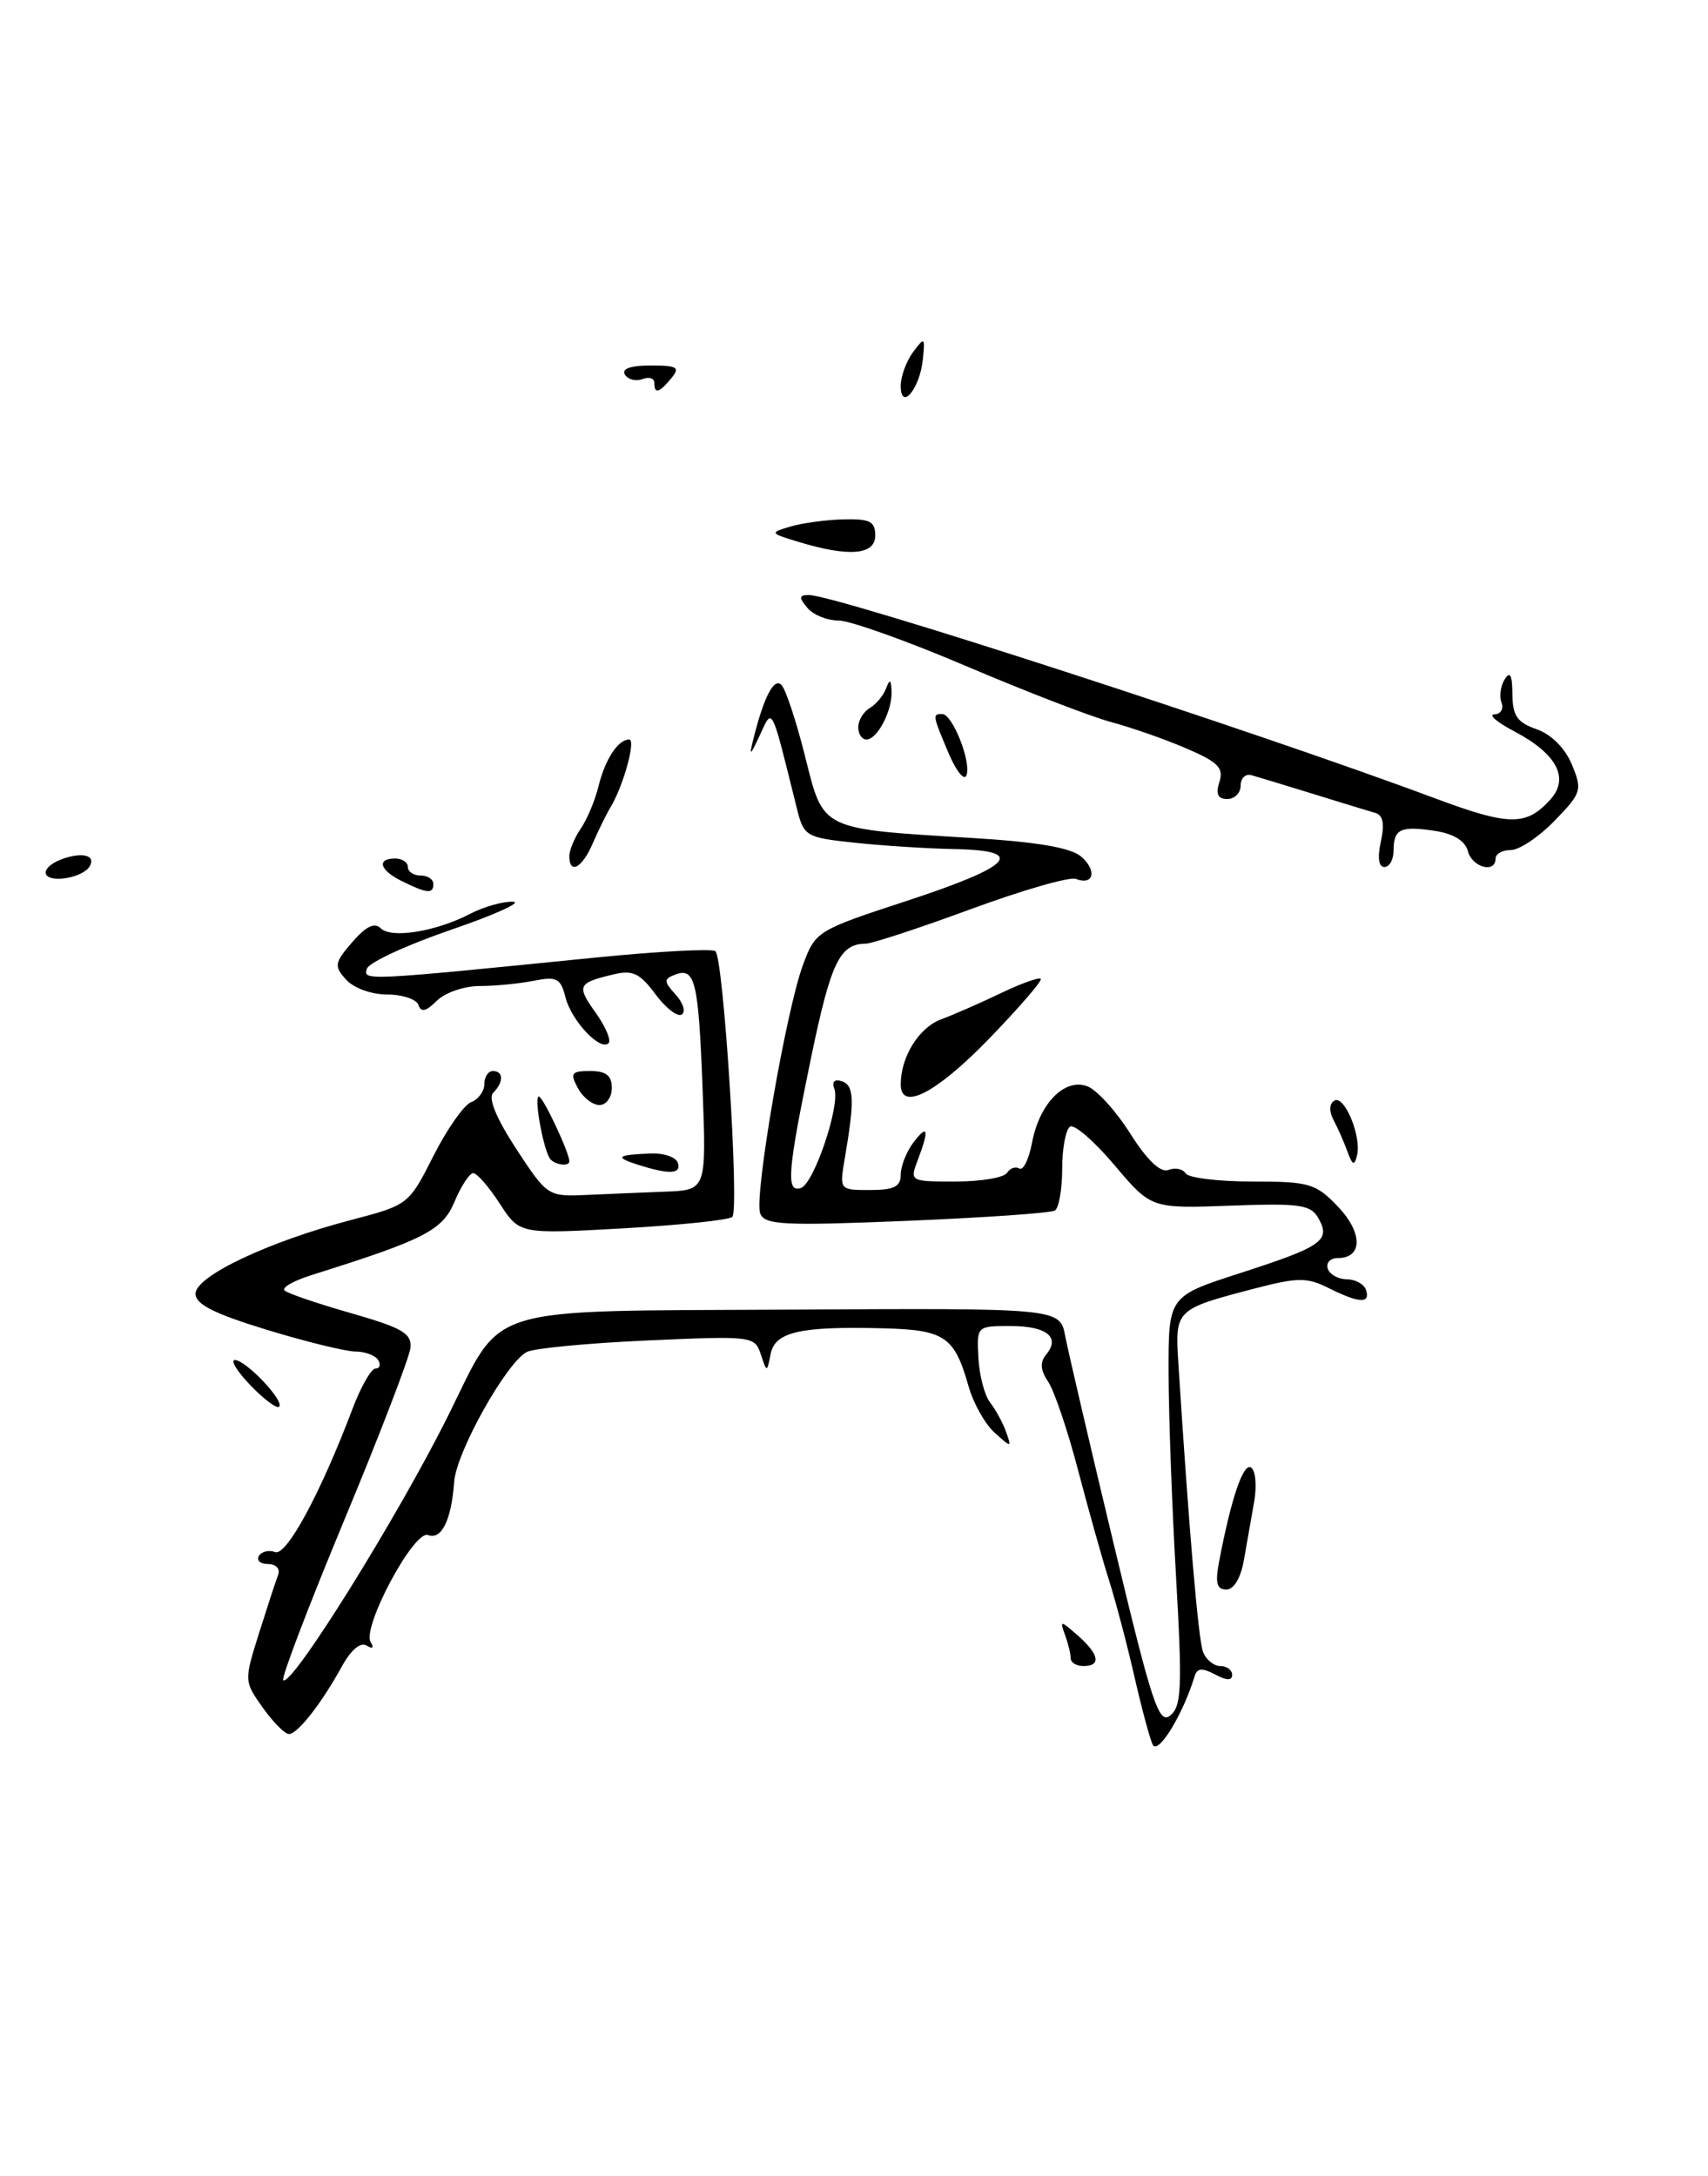 <?xml version="1.0" encoding="UTF-8" standalone="no"?>
<!DOCTYPE svg PUBLIC "-//W3C//DTD SVG 1.1//EN" "http://www.w3.org/Graphics/SVG/1.1/DTD/svg11.dtd" >
<svg xmlns="http://www.w3.org/2000/svg" xmlns:xlink="http://www.w3.org/1999/xlink" version="1.1" viewBox="0 0 201 256">
 <g >
 <path fill="currentColor"
d=" M 103.00 63.00 C 103.00 61.34 102.37 61.02 99.25 61.10 C 97.19 61.15 94.38 61.54 93.00 61.95 C 90.55 62.68 90.58 62.72 94.00 63.76 C 99.92 65.55 103.00 65.29 103.00 63.00 Z  M 135.68 205.30 C 135.39 204.81 134.43 201.29 133.55 197.46 C 132.68 193.63 131.32 188.47 130.54 186.00 C 129.75 183.53 128.11 177.68 126.88 173.00 C 125.66 168.32 124.07 163.63 123.36 162.57 C 122.43 161.19 122.36 160.27 123.11 159.36 C 124.82 157.31 123.18 156.00 118.91 156.00 C 114.95 156.00 114.94 156.01 115.14 159.75 C 115.25 161.81 115.87 164.18 116.52 165.00 C 117.16 165.82 118.01 167.37 118.39 168.44 C 119.07 170.34 119.04 170.34 117.04 168.54 C 115.91 167.52 114.54 165.07 113.98 163.09 C 112.33 157.24 111.19 156.46 104.00 156.27 C 94.18 156.01 91.21 156.68 90.69 159.28 C 90.25 161.50 90.25 161.50 89.53 159.32 C 88.82 157.18 88.51 157.15 76.15 157.70 C 69.19 158.01 62.83 158.62 62.00 159.05 C 59.60 160.28 53.71 170.81 53.45 174.31 C 53.12 178.84 51.96 181.20 50.37 180.59 C 48.72 179.96 42.56 191.48 43.62 193.19 C 44.04 193.87 43.85 194.03 43.15 193.59 C 42.43 193.15 41.30 194.10 40.24 196.03 C 37.83 200.42 35.02 204.00 34.00 204.00 C 33.52 204.00 32.14 202.60 30.92 200.89 C 28.72 197.80 28.72 197.74 30.48 192.14 C 31.46 189.04 32.47 185.94 32.74 185.25 C 33.00 184.56 32.47 184.00 31.55 184.00 C 30.63 184.00 30.15 183.57 30.47 183.04 C 30.80 182.52 31.66 182.31 32.38 182.59 C 33.71 183.10 37.73 175.67 41.48 165.75 C 42.46 163.14 43.69 161.00 44.19 161.00 C 44.70 161.00 44.84 160.55 44.50 160.00 C 44.16 159.45 42.96 159.00 41.84 159.00 C 40.71 159.00 36.01 157.85 31.39 156.44 C 25.18 154.54 23.00 153.44 23.01 152.19 C 23.02 150.13 31.62 146.06 41.30 143.53 C 48.06 141.76 48.11 141.72 51.00 136.00 C 52.60 132.84 54.60 129.98 55.45 129.66 C 56.30 129.33 57.00 128.37 57.00 127.53 C 57.00 126.69 57.45 126.00 58.00 126.00 C 59.27 126.00 59.29 127.31 58.04 128.56 C 57.42 129.18 58.39 131.54 60.75 135.16 C 64.39 140.71 64.49 140.78 68.97 140.58 C 71.46 140.47 75.67 140.29 78.31 140.19 C 83.13 140.00 83.13 140.00 82.68 128.09 C 82.20 115.39 81.80 113.75 79.42 114.67 C 78.09 115.18 78.10 115.46 79.52 117.02 C 80.41 118.00 80.72 119.05 80.22 119.36 C 79.73 119.67 78.33 118.58 77.12 116.95 C 75.31 114.50 74.45 114.09 72.21 114.63 C 67.97 115.64 67.83 115.95 70.09 119.13 C 71.26 120.77 71.95 122.39 71.62 122.72 C 70.64 123.70 67.23 120.07 66.54 117.31 C 65.98 115.09 65.52 114.85 62.83 115.38 C 61.13 115.72 58.26 116.00 56.45 116.00 C 54.63 116.00 52.36 116.78 51.40 117.74 C 50.15 118.99 49.54 119.13 49.25 118.24 C 49.02 117.56 47.37 117.00 45.57 117.00 C 43.73 117.00 41.62 116.24 40.73 115.25 C 39.29 113.65 39.35 113.28 41.46 110.83 C 43.06 108.98 44.08 108.48 44.81 109.21 C 46.05 110.45 51.34 109.59 55.36 107.49 C 56.94 106.67 59.19 106.04 60.36 106.08 C 61.54 106.12 58.25 107.61 53.06 109.39 C 47.87 111.17 43.42 113.23 43.18 113.96 C 42.70 115.39 42.83 115.39 70.00 112.66 C 77.42 111.92 83.81 111.58 84.19 111.90 C 85.15 112.72 87.03 142.34 86.18 143.16 C 85.81 143.53 80.02 144.13 73.32 144.51 C 61.14 145.19 61.14 145.19 58.82 141.61 C 57.54 139.64 56.14 138.02 55.70 138.01 C 55.26 138.01 54.27 139.51 53.50 141.35 C 52.08 144.75 49.99 145.82 36.68 150.00 C 34.58 150.66 33.14 151.47 33.48 151.81 C 33.81 152.15 37.33 153.35 41.29 154.48 C 47.37 156.22 48.47 156.87 48.30 158.58 C 48.18 159.70 44.67 168.85 40.48 178.91 C 36.30 188.97 33.08 197.41 33.33 197.66 C 34.26 198.59 46.84 178.41 52.76 166.50 C 59.30 153.35 56.31 154.27 92.93 154.07 C 124.73 153.89 124.73 153.89 125.36 157.20 C 125.71 159.01 128.29 170.08 131.10 181.79 C 135.58 200.49 136.38 202.93 137.73 201.81 C 139.05 200.71 139.14 198.49 138.40 185.52 C 137.92 177.26 137.53 166.45 137.52 161.50 C 137.50 152.50 137.50 152.50 145.92 149.78 C 155.59 146.66 156.62 145.94 155.17 143.35 C 154.26 141.72 153.05 141.54 144.80 141.84 C 135.47 142.18 135.47 142.18 131.16 137.08 C 128.79 134.27 126.44 132.23 125.93 132.54 C 125.42 132.86 125.00 135.09 125.00 137.50 C 125.00 139.91 124.61 142.12 124.14 142.41 C 123.67 142.71 115.80 143.25 106.67 143.63 C 92.16 144.22 89.98 144.11 89.46 142.75 C 88.72 140.82 92.49 118.92 94.50 113.50 C 95.96 109.56 96.15 109.44 106.66 106.00 C 119.20 101.89 120.91 100.05 112.33 99.89 C 109.12 99.83 103.83 99.49 100.56 99.14 C 94.78 98.52 94.59 98.40 93.75 95.00 C 90.70 82.74 90.94 83.21 89.41 86.51 C 88.28 88.94 88.14 89.03 88.64 87.00 C 89.91 81.93 91.08 79.68 91.97 80.59 C 92.46 81.09 93.71 84.86 94.74 88.97 C 96.94 97.74 96.42 97.49 114.50 98.59 C 122.05 99.05 126.04 99.73 127.23 100.77 C 129.13 102.42 128.71 104.21 126.61 103.40 C 125.88 103.12 120.32 104.72 114.26 106.95 C 108.21 109.18 102.63 111.01 101.87 111.02 C 98.81 111.05 97.78 113.20 95.44 124.47 C 92.67 137.86 92.47 140.34 94.25 139.76 C 95.78 139.27 98.90 130.04 98.19 128.11 C 97.87 127.24 98.20 126.91 99.09 127.21 C 100.52 127.70 100.58 129.44 99.42 136.25 C 98.78 140.00 98.78 140.00 102.39 140.00 C 105.21 140.00 106.00 139.60 106.00 138.19 C 106.00 137.20 106.66 135.51 107.47 134.44 C 109.19 132.16 109.38 132.86 108.02 136.43 C 107.05 138.99 107.06 139.00 112.47 139.00 C 115.44 139.00 118.16 138.54 118.51 137.98 C 118.86 137.42 119.51 137.20 119.96 137.47 C 120.41 137.75 121.08 136.39 121.45 134.44 C 122.31 129.83 125.28 126.80 127.95 127.79 C 129.05 128.19 131.33 130.70 133.01 133.36 C 135.01 136.51 136.57 137.99 137.50 137.64 C 138.29 137.33 139.20 137.52 139.53 138.04 C 139.85 138.57 143.38 139.00 147.37 139.00 C 154.09 139.00 154.83 139.22 157.44 141.94 C 160.38 145.01 160.38 148.00 157.45 148.00 C 156.56 148.00 156.02 148.56 156.25 149.25 C 156.48 149.94 157.50 150.50 158.50 150.50 C 159.51 150.51 160.52 151.07 160.75 151.75 C 161.30 153.39 159.96 153.33 156.37 151.54 C 153.79 150.25 152.74 150.26 147.48 151.63 C 138.38 154.01 138.28 154.11 138.66 160.20 C 139.90 179.74 141.02 192.89 141.57 194.32 C 141.92 195.25 142.84 196.00 143.61 196.00 C 144.37 196.00 145.00 196.47 145.00 197.04 C 145.00 197.73 144.35 197.72 142.99 196.99 C 141.46 196.18 140.88 196.23 140.58 197.21 C 139.27 201.57 136.36 206.38 135.68 205.30 Z  M 126.00 195.08 C 126.00 194.58 125.70 193.34 125.33 192.33 C 124.70 190.60 124.78 190.61 126.83 192.40 C 129.36 194.63 129.62 196.00 127.50 196.00 C 126.67 196.00 126.00 195.59 126.00 195.08 Z  M 143.46 183.75 C 144.87 176.31 146.31 172.07 147.22 172.64 C 147.75 172.97 147.92 174.76 147.60 176.62 C 147.27 178.48 146.73 181.57 146.39 183.50 C 146.02 185.64 145.21 187.00 144.31 187.00 C 143.19 187.00 142.99 186.22 143.46 183.75 Z  M 29.49 162.99 C 27.91 161.35 27.08 160.00 27.64 160.00 C 28.93 160.00 33.51 164.83 32.85 165.49 C 32.58 165.76 31.07 164.63 29.49 162.99 Z  M 75.00 137.00 C 72.26 136.12 72.61 135.85 76.68 135.70 C 78.16 135.65 79.55 136.14 79.77 136.80 C 80.21 138.14 78.74 138.20 75.00 137.00 Z  M 64.68 136.25 C 63.86 134.87 62.83 129.00 63.41 129.00 C 63.90 129.00 67.00 135.58 67.00 136.62 C 67.00 137.31 65.13 137.01 64.68 136.25 Z  M 158.58 135.50 C 158.18 134.40 157.45 132.73 156.95 131.80 C 156.39 130.74 156.42 129.86 157.02 129.49 C 158.20 128.76 160.24 133.68 159.70 135.92 C 159.39 137.19 159.16 137.10 158.58 135.50 Z  M 68.00 128.00 C 67.06 126.24 67.24 126.00 69.46 126.00 C 71.33 126.00 72.00 126.53 72.00 128.00 C 72.00 129.10 71.34 130.00 70.54 130.00 C 69.73 130.00 68.59 129.10 68.00 128.00 Z  M 106.00 127.57 C 106.00 124.34 108.13 120.90 110.73 119.93 C 112.25 119.36 115.44 117.97 117.80 116.83 C 120.17 115.70 122.28 114.94 122.48 115.15 C 122.69 115.36 119.92 118.56 116.33 122.27 C 110.14 128.63 106.00 130.76 106.00 127.57 Z  M 47.25 103.64 C 44.68 102.37 44.29 101.00 46.50 101.00 C 47.33 101.00 48.00 101.45 48.00 102.00 C 48.00 102.55 48.67 103.00 49.50 103.00 C 50.33 103.00 51.00 103.45 51.00 104.00 C 51.00 105.20 50.24 105.12 47.25 103.64 Z  M 5.44 102.90 C 5.13 102.39 5.91 101.59 7.19 101.11 C 9.65 100.18 11.36 100.61 10.53 101.95 C 9.74 103.22 6.06 103.91 5.44 102.90 Z  M 67.00 100.72 C 67.00 100.02 67.61 98.56 68.35 97.47 C 69.09 96.39 70.03 94.15 70.43 92.51 C 71.21 89.33 72.73 87.00 74.04 87.00 C 74.87 87.00 73.37 92.45 71.83 95.00 C 71.33 95.83 70.40 97.74 69.74 99.25 C 68.51 102.12 67.00 102.93 67.00 100.72 Z  M 162.50 99.00 C 162.96 96.91 162.76 95.89 161.83 95.63 C 161.10 95.42 157.80 94.42 154.50 93.39 C 151.20 92.37 147.94 91.38 147.25 91.19 C 146.56 91.01 146.00 91.56 146.00 92.43 C 146.00 93.29 145.29 94.00 144.43 94.00 C 143.32 94.00 143.05 93.42 143.50 91.99 C 144.03 90.33 143.35 89.65 139.59 88.04 C 137.09 86.96 133.12 85.58 130.77 84.95 C 128.42 84.32 120.79 81.38 113.81 78.41 C 106.83 75.43 100.02 73.00 98.68 73.00 C 97.34 73.00 95.68 72.33 95.00 71.50 C 93.99 70.29 94.03 70.00 95.19 70.00 C 98.36 70.00 147.94 86.09 168.88 93.92 C 177.63 97.18 179.60 97.20 182.45 94.06 C 184.72 91.54 183.22 88.69 178.22 86.05 C 176.17 84.97 175.11 84.07 175.86 84.04 C 176.60 84.02 176.98 83.40 176.70 82.66 C 176.42 81.92 176.59 80.68 177.08 79.91 C 177.71 78.91 177.97 79.41 177.98 81.65 C 178.00 84.21 178.54 84.99 180.83 85.79 C 182.57 86.40 184.17 88.01 184.98 89.94 C 186.22 92.95 186.13 93.28 182.95 96.55 C 181.11 98.45 178.80 100.00 177.80 100.00 C 176.81 100.00 176.00 100.45 176.00 101.00 C 176.00 102.79 173.25 102.05 172.74 100.13 C 172.43 98.93 171.06 98.08 168.88 97.75 C 164.81 97.13 164.00 97.52 164.00 100.06 C 164.00 101.13 163.51 102.00 162.92 102.00 C 162.24 102.00 162.09 100.89 162.50 99.00 Z  M 111.64 88.63 C 109.74 84.13 109.71 84.00 110.88 84.00 C 112.08 84.00 114.31 89.59 113.74 91.20 C 113.49 91.91 112.55 90.76 111.64 88.63 Z  M 101.00 85.55 C 101.00 84.75 101.61 83.74 102.35 83.30 C 103.10 82.86 103.96 81.83 104.27 81.00 C 104.71 79.84 104.86 79.91 104.92 81.32 C 105.02 83.59 103.25 87.00 101.96 87.00 C 101.43 87.00 101.00 86.35 101.00 85.55 Z  M 106.00 45.39 C 106.00 44.29 106.65 42.51 107.44 41.44 C 108.81 39.60 108.87 39.64 108.60 42.29 C 108.25 45.75 106.00 48.43 106.00 45.39 Z  M 77.00 45.03 C 77.00 44.50 76.37 44.30 75.60 44.60 C 74.83 44.89 73.91 44.66 73.54 44.07 C 73.12 43.38 74.21 43.00 76.56 43.00 C 79.72 43.00 80.07 43.21 79.00 44.50 C 77.56 46.24 77.00 46.39 77.00 45.03 Z "/>
</g>
</svg>